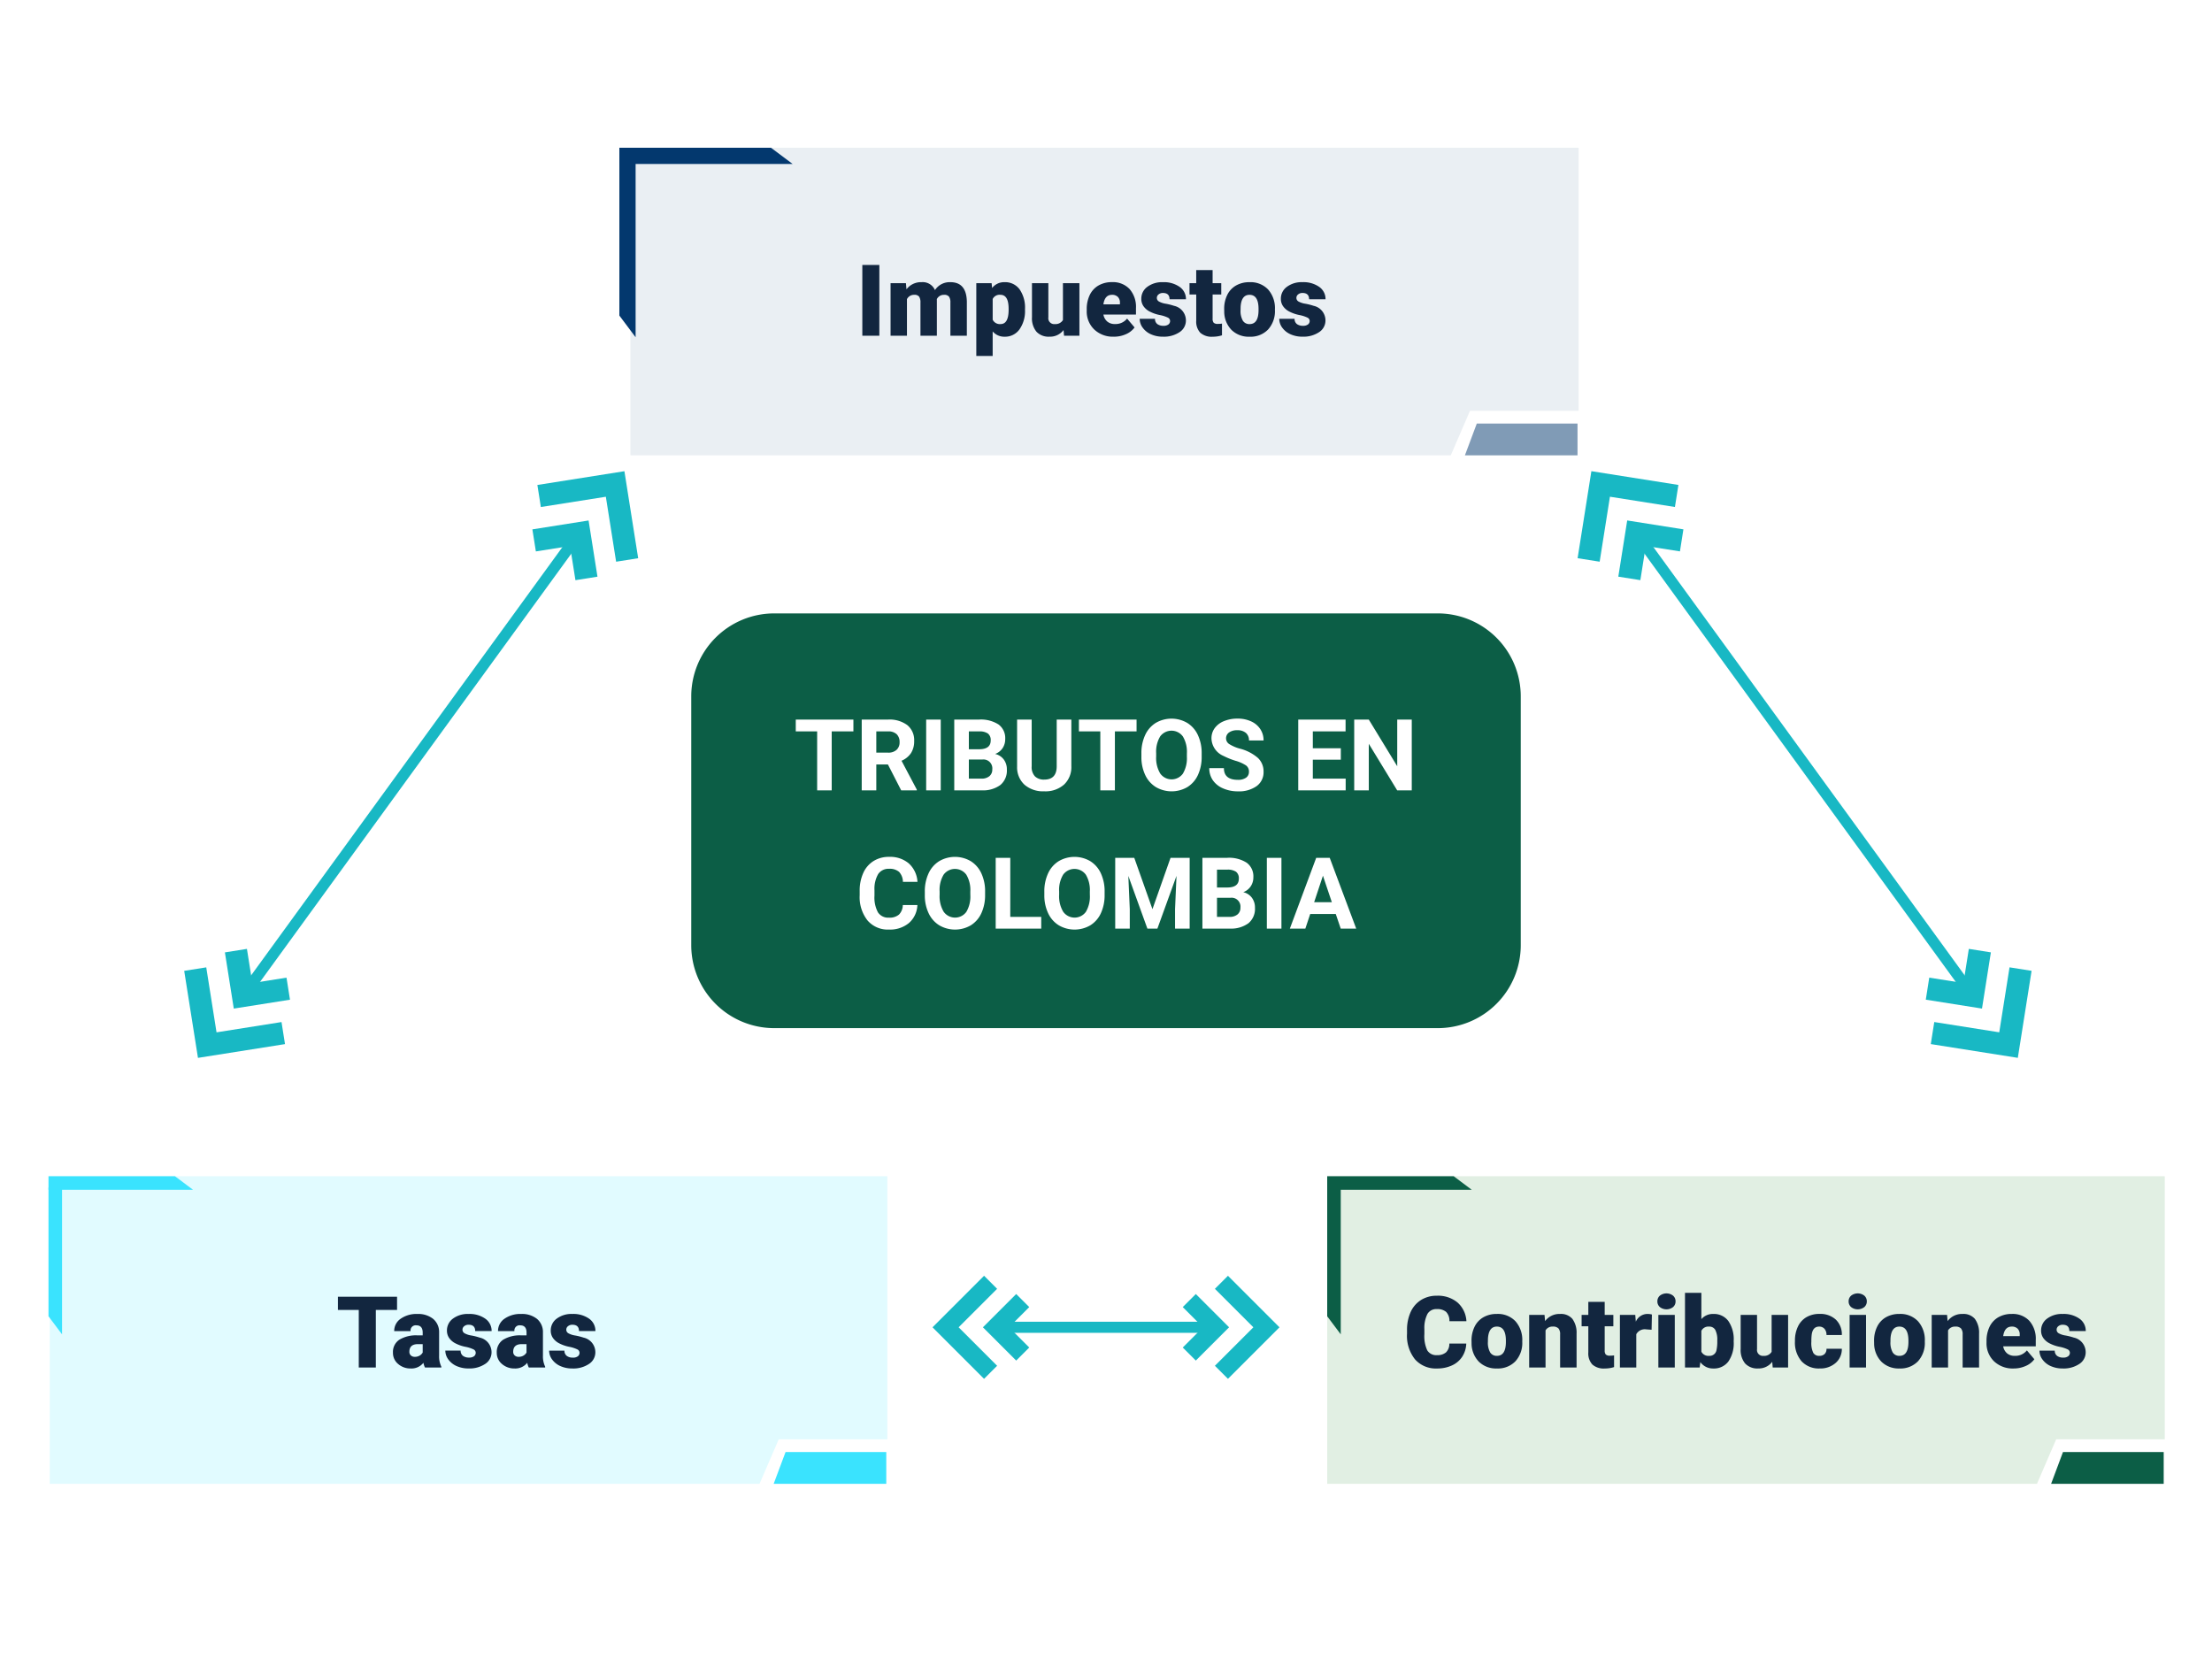 <svg xmlns="http://www.w3.org/2000/svg" width="400" height="299.797" viewBox="0 0 400 299.797">
  <g id="Grupo_1072172" data-name="Grupo 1072172" transform="translate(1626 10192.716)">
    <g id="Grupo_1072070" data-name="Grupo 1072070" transform="translate(4726 755.284)">
      <g id="Grupo_1072051" data-name="Grupo 1072051" transform="translate(-6352 -10948)">
        <rect id="Rectángulo_377635" data-name="Rectángulo 377635" width="400" height="299.797" fill="#fff"/>
      </g>
    </g>
    <g id="Grupo_1072162" data-name="Grupo 1072162" transform="translate(-1395.457 -9980.022)">
      <g id="Grupo_871603" data-name="Grupo 871603" transform="translate(3.456 0.023)">
        <g id="Grupo_870556" data-name="Grupo 870556" transform="translate(0)">
          <g id="Grupo_870548" data-name="Grupo 870548" transform="translate(0 0)">
            <path id="Sustracción_4" data-name="Sustracción 4" d="M6,0H157.461V47.573H137.823l-3.473,8.051H6Z" transform="translate(0 0)" fill="#e1efe3"/>
            <path id="Trazado_213850" data-name="Trazado 213850" d="M-1.851,1.311H16.362V7.059H-4Z" transform="translate(140.905 48.566)" fill="#0c5e46"/>
          </g>
        </g>
      </g>
    </g>
    <g id="Grupo_1072170" data-name="Grupo 1072170" transform="translate(-1626.457 -9980.022)">
      <g id="Grupo_871603-2" data-name="Grupo 871603" transform="translate(3.456 0.023)">
        <g id="Grupo_870556-2" data-name="Grupo 870556" transform="translate(0)">
          <g id="Grupo_870548-2" data-name="Grupo 870548" transform="translate(0 0)">
            <path id="Sustracción_4-2" data-name="Sustracción 4" d="M6,0H157.461V47.573H137.823l-3.473,8.051H6Z" transform="translate(0 0)" fill="#e1fbff"/>
            <path id="Trazado_213850-2" data-name="Trazado 213850" d="M-1.851,1.311H16.362V7.059H-4Z" transform="translate(140.905 48.566)" fill="#3ae3fe"/>
          </g>
        </g>
      </g>
    </g>
    <g id="Grupo_1072166" data-name="Grupo 1072166" transform="translate(-1501.457 -10166.022)">
      <g id="Grupo_871603-3" data-name="Grupo 871603" transform="translate(3.456 0.023)">
        <g id="Grupo_870556-3" data-name="Grupo 870556" transform="translate(0)">
          <g id="Grupo_870548-3" data-name="Grupo 870548" transform="translate(0 0)">
            <path id="Sustracción_4-3" data-name="Sustracción 4" d="M-14,0H157.461V47.573H137.823l-3.473,8.051H-14Z" transform="translate(0 0)" fill="#eaeff3"/>
            <path id="Trazado_213850-3" data-name="Trazado 213850" d="M-1.851,1.311H16.362V7.059H-4Z" transform="translate(140.905 48.566)" fill="#03386e" opacity="0.5"/>
          </g>
        </g>
      </g>
    </g>
    <path id="Trazado_609592" data-name="Trazado 609592" d="M32.013,17H28.937V4.2h3.076ZM36.82,7.49l.1,1.116a3.27,3.27,0,0,1,2.716-1.292,2.407,2.407,0,0,1,2.435,1.433,3.165,3.165,0,0,1,2.795-1.433q2.892,0,2.971,3.5V17H44.862V11a1.813,1.813,0,0,0-.246-1.063,1.048,1.048,0,0,0-.9-.334,1.4,1.4,0,0,0-1.31.782l.009.123V17H39.448V11.015a1.906,1.906,0,0,0-.237-1.081,1.045,1.045,0,0,0-.905-.334,1.42,1.42,0,0,0-1.3.782V17H34.043V7.49Zm21.533,4.825a5.735,5.735,0,0,1-1,3.538,3.2,3.2,0,0,1-2.694,1.323,2.742,2.742,0,0,1-2.153-.958v4.438H49.547V7.49h2.769l.088.879a2.742,2.742,0,0,1,2.241-1.055,3.224,3.224,0,0,1,2.733,1.3,5.805,5.805,0,0,1,.976,3.564Zm-2.962-.185q0-2.531-1.477-2.531a1.394,1.394,0,0,0-1.406.756V14.1a1.439,1.439,0,0,0,1.424.791q1.415,0,1.459-2.443Zm9.932,3.841a3.054,3.054,0,0,1-2.54,1.2,3,3,0,0,1-2.369-.91,3.826,3.826,0,0,1-.8-2.615V7.49h2.962v6.179a1.065,1.065,0,0,0,1.187,1.222,1.548,1.548,0,0,0,1.45-.729V7.49h2.979V17H65.411Zm9.088,1.2a4.889,4.889,0,0,1-3.542-1.305,4.507,4.507,0,0,1-1.354-3.4v-.246a5.84,5.84,0,0,1,.541-2.575,3.955,3.955,0,0,1,1.578-1.727,4.763,4.763,0,0,1,2.461-.611,4.117,4.117,0,0,1,3.164,1.244,4.887,4.887,0,0,1,1.16,3.467v1.151H72.53a2.135,2.135,0,0,0,.694,1.257,2.066,2.066,0,0,0,1.389.457,2.662,2.662,0,0,0,2.2-.984l1.354,1.6A3.784,3.784,0,0,1,76.6,16.723,5.3,5.3,0,0,1,74.411,17.176ZM74.077,9.6q-1.3,0-1.547,1.723h2.988v-.229a1.467,1.467,0,0,0-.36-1.1A1.434,1.434,0,0,0,74.077,9.6Zm10.512,4.729a.684.684,0,0,0-.4-.606,6.016,6.016,0,0,0-1.5-.475,6.853,6.853,0,0,1-1.828-.646,3.062,3.062,0,0,1-1.1-.971,2.319,2.319,0,0,1-.378-1.31,2.628,2.628,0,0,1,1.081-2.158,4.453,4.453,0,0,1,2.83-.848,4.934,4.934,0,0,1,3.023.853,2.666,2.666,0,0,1,1.143,2.241H84.492q0-1.143-1.2-1.143a1.194,1.194,0,0,0-.782.259.8.8,0,0,0-.316.646.737.737,0,0,0,.387.642,3.654,3.654,0,0,0,1.235.4,10.671,10.671,0,0,1,1.49.378,2.706,2.706,0,0,1,2.145,2.646,2.491,2.491,0,0,1-1.156,2.118,5.068,5.068,0,0,1-2.993.817,5.172,5.172,0,0,1-2.18-.439,3.645,3.645,0,0,1-1.494-1.2,2.707,2.707,0,0,1-.536-1.591h2.769a1.145,1.145,0,0,0,.439.962,1.808,1.808,0,0,0,1.081.3,1.422,1.422,0,0,0,.91-.246A.787.787,0,0,0,84.589,14.328Zm7.69-9.2V7.49h1.564V9.547H92.279V13.9a1.111,1.111,0,0,0,.193.747,1.037,1.037,0,0,0,.765.211,4.345,4.345,0,0,0,.738-.053v2.118a5.466,5.466,0,0,1-1.67.255,3.1,3.1,0,0,1-2.259-.721,2.954,2.954,0,0,1-.729-2.188V9.547H88.1V7.49h1.213V5.126Zm2.092,7.031a5.613,5.613,0,0,1,.554-2.536,3.96,3.96,0,0,1,1.591-1.709,4.791,4.791,0,0,1,2.435-.6,4.373,4.373,0,0,1,3.366,1.323,5.076,5.076,0,0,1,1.23,3.6v.105a4.925,4.925,0,0,1-1.235,3.529,4.384,4.384,0,0,1-3.344,1.305,4.434,4.434,0,0,1-3.261-1.217,4.761,4.761,0,0,1-1.327-3.3Zm2.962.185a3.538,3.538,0,0,0,.413,1.934,1.376,1.376,0,0,0,1.222.615q1.582,0,1.617-2.435v-.3q0-2.558-1.635-2.558-1.485,0-1.608,2.206Zm12.5,1.986a.684.684,0,0,0-.4-.606,6.016,6.016,0,0,0-1.5-.475A6.853,6.853,0,0,1,106.1,12.6a3.062,3.062,0,0,1-1.1-.971,2.319,2.319,0,0,1-.378-1.31,2.628,2.628,0,0,1,1.081-2.158,4.453,4.453,0,0,1,2.83-.848,4.934,4.934,0,0,1,3.023.853,2.666,2.666,0,0,1,1.143,2.241h-2.971q0-1.143-1.2-1.143a1.194,1.194,0,0,0-.782.259.8.8,0,0,0-.316.646.737.737,0,0,0,.387.642,3.654,3.654,0,0,0,1.235.4,10.671,10.671,0,0,1,1.49.378,2.706,2.706,0,0,1,2.145,2.646,2.491,2.491,0,0,1-1.156,2.118,5.068,5.068,0,0,1-2.993.817,5.172,5.172,0,0,1-2.18-.439,3.645,3.645,0,0,1-1.494-1.2,2.707,2.707,0,0,1-.536-1.591H107.1a1.145,1.145,0,0,0,.439.962,1.808,1.808,0,0,0,1.081.3,1.422,1.422,0,0,0,.91-.246A.787.787,0,0,0,109.831,14.328Z" transform="translate(-1499 -10149)" fill="#12263f"/>
    <path id="Trazado_609593" data-name="Trazado 609593" d="M57.8,6.585H53.963V17H50.878V6.585H47.108V4.2H57.8ZM62.849,17a3.344,3.344,0,0,1-.281-.853,2.754,2.754,0,0,1-2.285,1.028A3.374,3.374,0,0,1,58,16.363a2.588,2.588,0,0,1-.94-2.043A2.66,2.66,0,0,1,58.2,11.981a5.821,5.821,0,0,1,3.322-.791h.914v-.5q0-1.316-1.134-1.316a.927.927,0,0,0-1.055,1.042H57.286a2.655,2.655,0,0,1,1.173-2.239,4.931,4.931,0,0,1,2.993-.86,4.323,4.323,0,0,1,2.874.888,3.086,3.086,0,0,1,1.081,2.435v4.21a4.311,4.311,0,0,0,.4,2V17Zm-1.854-1.934a1.652,1.652,0,0,0,.918-.237,1.487,1.487,0,0,0,.523-.536V12.772h-.861q-1.547,0-1.547,1.389a.848.848,0,0,0,.272.655A.986.986,0,0,0,60.995,15.066Zm11.03-.738a.684.684,0,0,0-.4-.606,6.016,6.016,0,0,0-1.5-.475A6.853,6.853,0,0,1,68.3,12.6a3.062,3.062,0,0,1-1.1-.971,2.319,2.319,0,0,1-.378-1.31A2.628,2.628,0,0,1,67.9,8.163a4.453,4.453,0,0,1,2.83-.848,4.934,4.934,0,0,1,3.023.853A2.666,2.666,0,0,1,74.9,10.408H71.928q0-1.143-1.2-1.143a1.194,1.194,0,0,0-.782.259.8.8,0,0,0-.316.646.737.737,0,0,0,.387.642,3.654,3.654,0,0,0,1.235.4,10.671,10.671,0,0,1,1.49.378,2.706,2.706,0,0,1,2.145,2.646,2.491,2.491,0,0,1-1.156,2.118,5.068,5.068,0,0,1-2.993.817,5.172,5.172,0,0,1-2.18-.439,3.645,3.645,0,0,1-1.494-1.2,2.707,2.707,0,0,1-.536-1.591h2.769a1.145,1.145,0,0,0,.439.962,1.808,1.808,0,0,0,1.081.3,1.422,1.422,0,0,0,.91-.246A.787.787,0,0,0,72.025,14.328ZM81.623,17a3.344,3.344,0,0,1-.281-.853,2.754,2.754,0,0,1-2.285,1.028,3.374,3.374,0,0,1-2.285-.813,2.588,2.588,0,0,1-.94-2.043,2.66,2.66,0,0,1,1.143-2.338A5.821,5.821,0,0,1,80.3,11.19h.914v-.5q0-1.316-1.134-1.316a.927.927,0,0,0-1.055,1.042H76.059a2.655,2.655,0,0,1,1.173-2.239,4.931,4.931,0,0,1,2.993-.86A4.323,4.323,0,0,1,83.1,8.2a3.086,3.086,0,0,1,1.081,2.435v4.21a4.311,4.311,0,0,0,.4,2V17Zm-1.854-1.934a1.652,1.652,0,0,0,.918-.237,1.487,1.487,0,0,0,.523-.536V12.772h-.861q-1.547,0-1.547,1.389a.848.848,0,0,0,.272.655A.986.986,0,0,0,79.768,15.066Zm11.03-.738a.684.684,0,0,0-.4-.606,6.016,6.016,0,0,0-1.5-.475,6.853,6.853,0,0,1-1.828-.646,3.062,3.062,0,0,1-1.1-.971,2.319,2.319,0,0,1-.378-1.31,2.628,2.628,0,0,1,1.081-2.158,4.453,4.453,0,0,1,2.83-.848,4.934,4.934,0,0,1,3.023.853,2.666,2.666,0,0,1,1.143,2.241H90.7q0-1.143-1.2-1.143a1.194,1.194,0,0,0-.782.259.8.8,0,0,0-.316.646.737.737,0,0,0,.387.642,3.654,3.654,0,0,0,1.235.4,10.671,10.671,0,0,1,1.49.378,2.706,2.706,0,0,1,2.145,2.646A2.491,2.491,0,0,1,92.5,16.358a5.068,5.068,0,0,1-2.993.817,5.172,5.172,0,0,1-2.18-.439,3.645,3.645,0,0,1-1.494-1.2A2.707,2.707,0,0,1,85.3,13.95h2.769a1.145,1.145,0,0,0,.439.962,1.808,1.808,0,0,0,1.081.3,1.422,1.422,0,0,0,.91-.246A.787.787,0,0,0,90.8,14.328Z" transform="translate(-1612 -9962.409)" fill="#12263f"/>
    <path id="Trazado_609594" data-name="Trazado 609594" d="M12.149,12.667a4.673,4.673,0,0,1-.721,2.36,4.35,4.35,0,0,1-1.85,1.586,6.3,6.3,0,0,1-2.72.563,5.025,5.025,0,0,1-3.973-1.644,6.786,6.786,0,0,1-1.45-4.641v-.633A7.746,7.746,0,0,1,2.09,6.967a4.961,4.961,0,0,1,1.885-2.18,5.26,5.26,0,0,1,2.848-.769,5.516,5.516,0,0,1,3.744,1.226,4.844,4.844,0,0,1,1.608,3.379H9.1A2.292,2.292,0,0,0,8.51,6.945a2.422,2.422,0,0,0-1.687-.51A1.843,1.843,0,0,0,5.135,7.3a5.536,5.536,0,0,0-.562,2.751v.905a6.125,6.125,0,0,0,.514,2.927,1.882,1.882,0,0,0,1.771.879,2.369,2.369,0,0,0,1.626-.5,2.126,2.126,0,0,0,.6-1.591Zm.949-.51a5.613,5.613,0,0,1,.554-2.536,3.96,3.96,0,0,1,1.591-1.709,4.791,4.791,0,0,1,2.435-.6,4.373,4.373,0,0,1,3.366,1.323,5.076,5.076,0,0,1,1.23,3.6v.105a4.925,4.925,0,0,1-1.235,3.529,4.384,4.384,0,0,1-3.344,1.305,4.434,4.434,0,0,1-3.261-1.217,4.761,4.761,0,0,1-1.327-3.3Zm2.962.185a3.538,3.538,0,0,0,.413,1.934,1.376,1.376,0,0,0,1.222.615q1.582,0,1.617-2.435v-.3q0-2.558-1.635-2.558-1.485,0-1.608,2.206ZM26.3,7.49l.1,1.116a3.225,3.225,0,0,1,2.716-1.292,2.713,2.713,0,0,1,2.219.888,4.226,4.226,0,0,1,.76,2.672V17H29.12V11a1.6,1.6,0,0,0-.29-1.059A1.342,1.342,0,0,0,27.776,9.6a1.413,1.413,0,0,0-1.292.686V17H23.522V7.49ZM37.18,5.126V7.49h1.564V9.547H37.18V13.9a1.111,1.111,0,0,0,.193.747,1.037,1.037,0,0,0,.765.211,4.345,4.345,0,0,0,.738-.053v2.118a5.466,5.466,0,0,1-1.67.255,3.1,3.1,0,0,1-2.259-.721,2.954,2.954,0,0,1-.729-2.188V9.547H33.005V7.49h1.213V5.126Zm8.481,5.045-.976-.07a1.752,1.752,0,0,0-1.793.879V17H39.931V7.49h2.777l.1,1.222a2.294,2.294,0,0,1,2.083-1.4,2.888,2.888,0,0,1,.826.105ZM49.854,17H46.883V7.49h2.971ZM46.707,5.038A1.322,1.322,0,0,1,47.164,4a1.943,1.943,0,0,1,2.373,0,1.322,1.322,0,0,1,.457,1.037,1.322,1.322,0,0,1-.457,1.037,1.943,1.943,0,0,1-2.373,0A1.322,1.322,0,0,1,46.707,5.038Zm13.8,7.286a5.8,5.8,0,0,1-.967,3.595,3.238,3.238,0,0,1-2.725,1.257,2.81,2.81,0,0,1-2.338-1.151L54.354,17H51.7V3.5h2.962V8.255a2.711,2.711,0,0,1,2.136-.94,3.239,3.239,0,0,1,2.742,1.274,5.826,5.826,0,0,1,.967,3.586Zm-2.971-.189a3.866,3.866,0,0,0-.365-1.952A1.229,1.229,0,0,0,56.05,9.6a1.418,1.418,0,0,0-1.389.763v3.773a1.426,1.426,0,0,0,1.406.755,1.258,1.258,0,0,0,1.327-1.018A7.309,7.309,0,0,0,57.536,12.135Zm9.94,3.836a3.054,3.054,0,0,1-2.54,1.2,3,3,0,0,1-2.369-.91,3.826,3.826,0,0,1-.8-2.615V7.49h2.962v6.179a1.065,1.065,0,0,0,1.187,1.222,1.548,1.548,0,0,0,1.45-.729V7.49h2.979V17H67.564Zm8.508-1.081a1.317,1.317,0,0,0,.967-.338,1.241,1.241,0,0,0,.334-.945h2.777a3.288,3.288,0,0,1-1.121,2.566,4.168,4.168,0,0,1-2.887,1,4.22,4.22,0,0,1-3.27-1.3,5.125,5.125,0,0,1-1.2-3.6v-.123A5.792,5.792,0,0,1,72.121,9.6a3.872,3.872,0,0,1,1.534-1.7,4.573,4.573,0,0,1,2.373-.593,4.116,4.116,0,0,1,2.944,1.028,3.647,3.647,0,0,1,1.09,2.786H77.285A1.626,1.626,0,0,0,76.924,10a1.244,1.244,0,0,0-.967-.4q-1.151,0-1.345,1.468a10.357,10.357,0,0,0-.062,1.283,4.068,4.068,0,0,0,.343,1.986A1.187,1.187,0,0,0,75.984,14.891ZM84.439,17H81.468V7.49h2.971ZM81.292,5.038A1.322,1.322,0,0,1,81.749,4a1.943,1.943,0,0,1,2.373,0,1.322,1.322,0,0,1,.457,1.037,1.322,1.322,0,0,1-.457,1.037,1.943,1.943,0,0,1-2.373,0A1.322,1.322,0,0,1,81.292,5.038Zm4.6,7.119a5.613,5.613,0,0,1,.554-2.536,3.96,3.96,0,0,1,1.591-1.709,4.791,4.791,0,0,1,2.435-.6,4.373,4.373,0,0,1,3.366,1.323,5.076,5.076,0,0,1,1.23,3.6v.105a4.925,4.925,0,0,1-1.235,3.529,4.384,4.384,0,0,1-3.344,1.305,4.434,4.434,0,0,1-3.261-1.217,4.761,4.761,0,0,1-1.327-3.3Zm2.962.185a3.538,3.538,0,0,0,.413,1.934,1.376,1.376,0,0,0,1.222.615q1.582,0,1.617-2.435v-.3Q92.1,9.6,90.468,9.6q-1.485,0-1.608,2.206ZM99.09,7.49l.1,1.116A3.225,3.225,0,0,1,101.9,7.314a2.713,2.713,0,0,1,2.219.888,4.226,4.226,0,0,1,.76,2.672V17h-2.971V11a1.6,1.6,0,0,0-.29-1.059,1.342,1.342,0,0,0-1.055-.338,1.413,1.413,0,0,0-1.292.686V17H96.313V7.49Zm12.032,9.686a4.889,4.889,0,0,1-3.542-1.305,4.507,4.507,0,0,1-1.354-3.4v-.246a5.84,5.84,0,0,1,.541-2.575,3.955,3.955,0,0,1,1.578-1.727,4.763,4.763,0,0,1,2.461-.611,4.117,4.117,0,0,1,3.164,1.244,4.887,4.887,0,0,1,1.16,3.467v1.151h-5.889a2.135,2.135,0,0,0,.694,1.257,2.066,2.066,0,0,0,1.389.457,2.662,2.662,0,0,0,2.2-.984l1.354,1.6a3.784,3.784,0,0,1-1.569,1.217A5.3,5.3,0,0,1,111.122,17.176ZM110.788,9.6q-1.3,0-1.547,1.723h2.988v-.229a1.467,1.467,0,0,0-.36-1.1A1.434,1.434,0,0,0,110.788,9.6ZM121.3,14.328a.684.684,0,0,0-.4-.606,6.016,6.016,0,0,0-1.5-.475,6.853,6.853,0,0,1-1.828-.646,3.062,3.062,0,0,1-1.1-.971,2.319,2.319,0,0,1-.378-1.31,2.628,2.628,0,0,1,1.081-2.158,4.453,4.453,0,0,1,2.83-.848,4.934,4.934,0,0,1,3.023.853,2.666,2.666,0,0,1,1.143,2.241H121.2q0-1.143-1.2-1.143a1.194,1.194,0,0,0-.782.259.8.8,0,0,0-.316.646.737.737,0,0,0,.387.642,3.654,3.654,0,0,0,1.235.4,10.671,10.671,0,0,1,1.49.378,2.706,2.706,0,0,1,2.145,2.646A2.491,2.491,0,0,1,123,16.358a5.068,5.068,0,0,1-2.993.817,5.172,5.172,0,0,1-2.18-.439,3.645,3.645,0,0,1-1.494-1.2,2.707,2.707,0,0,1-.536-1.591h2.769a1.145,1.145,0,0,0,.439.962,1.808,1.808,0,0,0,1.081.3,1.422,1.422,0,0,0,.91-.246A.787.787,0,0,0,121.3,14.328Z" transform="translate(-1373 -9962.409)" fill="#12263f"/>
    <path id="Trazado_609564" data-name="Trazado 609564" d="M15,0H135a15,15,0,0,1,15,15V60a15,15,0,0,1-15,15H15A15,15,0,0,1,0,60V15A15,15,0,0,1,15,0Z" transform="translate(-1501 -10081.785)" fill="#0c5e46"/>
    <path id="Trazado_609595" data-name="Trazado 609595" d="M20.323,6.339H16.4V17H13.767V6.339H9.9V4.2H20.323Zm6.24,5.977h-2.1V17H21.826V4.2h4.755a5.375,5.375,0,0,1,3.5,1.011A3.488,3.488,0,0,1,31.31,8.07a3.937,3.937,0,0,1-.567,2.184,3.866,3.866,0,0,1-1.718,1.393l2.769,5.229V17h-2.83Zm-2.1-2.136H26.59a2.178,2.178,0,0,0,1.538-.505,1.806,1.806,0,0,0,.545-1.393,1.933,1.933,0,0,0-.514-1.424,2.137,2.137,0,0,0-1.578-.519H24.463ZM36.117,17H33.48V4.2h2.637Zm2.443,0V4.2h4.482a5.886,5.886,0,0,1,3.533.892,3.05,3.05,0,0,1,1.2,2.615A2.891,2.891,0,0,1,47.3,9.367a2.792,2.792,0,0,1-1.345,1.05,2.7,2.7,0,0,1,1.551.993,2.936,2.936,0,0,1,.567,1.828,3.377,3.377,0,0,1-1.178,2.795A5.3,5.3,0,0,1,43.535,17ZM41.2,11.428v3.454h2.259a2.18,2.18,0,0,0,1.455-.444,1.522,1.522,0,0,0,.523-1.226,1.607,1.607,0,0,0-1.819-1.784Zm0-1.863h1.951q2-.035,2-1.591a1.47,1.47,0,0,0-.505-1.252,2.658,2.658,0,0,0-1.6-.382H41.2ZM59.733,4.2v8.429a4.315,4.315,0,0,1-1.314,3.322,5.066,5.066,0,0,1-3.59,1.222,5.123,5.123,0,0,1-3.56-1.187,4.242,4.242,0,0,1-1.345-3.261V4.2h2.637v8.446a2.438,2.438,0,0,0,.6,1.833,2.311,2.311,0,0,0,1.666.576q2.224,0,2.259-2.338V4.2ZM71.528,6.339h-3.92V17H64.972V6.339H61.1V4.2H71.528ZM83.3,10.892a7.725,7.725,0,0,1-.668,3.313,5.03,5.03,0,0,1-1.912,2.2,5.649,5.649,0,0,1-5.691.009,5.08,5.08,0,0,1-1.934-2.184,7.5,7.5,0,0,1-.694-3.265v-.633A7.685,7.685,0,0,1,73.08,7,5.072,5.072,0,0,1,75,4.8a5.64,5.64,0,0,1,5.687,0A5.072,5.072,0,0,1,82.616,7,7.663,7.663,0,0,1,83.3,10.32Zm-2.672-.58A5.385,5.385,0,0,0,79.9,7.253a2.546,2.546,0,0,0-4.1-.013,5.324,5.324,0,0,0-.729,3.028v.624a5.453,5.453,0,0,0,.721,3.041,2.524,2.524,0,0,0,4.113.04,5.421,5.421,0,0,0,.721-3.037Zm11.224,3.331a1.353,1.353,0,0,0-.527-1.147,6.917,6.917,0,0,0-1.9-.844,13.458,13.458,0,0,1-2.171-.875A3.547,3.547,0,0,1,85.072,7.6a3.09,3.09,0,0,1,.584-1.85,3.812,3.812,0,0,1,1.679-1.27,6.318,6.318,0,0,1,2.457-.457,5.751,5.751,0,0,1,2.443.5,3.891,3.891,0,0,1,1.666,1.4,3.668,3.668,0,0,1,.593,2.057H91.857A1.726,1.726,0,0,0,91.3,6.616a2.276,2.276,0,0,0-1.556-.488,2.432,2.432,0,0,0-1.5.409,1.289,1.289,0,0,0-.536,1.077,1.235,1.235,0,0,0,.628,1.046,7.1,7.1,0,0,0,1.85.791,7.994,7.994,0,0,1,3.278,1.679,3.343,3.343,0,0,1,1.028,2.5,3.08,3.08,0,0,1-1.257,2.606,5.5,5.5,0,0,1-3.384.945,6.534,6.534,0,0,1-2.689-.541,4.256,4.256,0,0,1-1.85-1.481,3.793,3.793,0,0,1-.637-2.18h2.646q0,2.118,2.531,2.118a2.462,2.462,0,0,0,1.468-.382A1.244,1.244,0,0,0,91.849,13.643Zm16.611-2.188H103.4v3.428h5.941V17h-8.578V4.2h8.561V6.339H103.4v3.05h5.063ZM121.292,17h-2.637l-5.133-8.42V17h-2.637V4.2h2.637l5.142,8.438V4.2h2.628Zm-89.4,20.737a4.528,4.528,0,0,1-1.525,3.252,5.355,5.355,0,0,1-3.625,1.187,4.816,4.816,0,0,1-3.872-1.657,6.793,6.793,0,0,1-1.411-4.548v-.782a7.671,7.671,0,0,1,.65-3.252,4.874,4.874,0,0,1,1.859-2.158,5.207,5.207,0,0,1,2.808-.751,5.217,5.217,0,0,1,3.568,1.187,4.866,4.866,0,0,1,1.564,3.331H29.275a2.673,2.673,0,0,0-.69-1.8,2.555,2.555,0,0,0-1.806-.558,2.24,2.24,0,0,0-1.973.945,5.3,5.3,0,0,0-.672,2.931v.967a5.667,5.667,0,0,0,.628,3.032,2.2,2.2,0,0,0,1.982.958,2.6,2.6,0,0,0,1.824-.558,2.521,2.521,0,0,0,.69-1.727Zm12.243-1.846a7.725,7.725,0,0,1-.668,3.313,5.03,5.03,0,0,1-1.912,2.2,5.649,5.649,0,0,1-5.691.009,5.08,5.08,0,0,1-1.934-2.184,7.5,7.5,0,0,1-.694-3.265v-.633A7.685,7.685,0,0,1,33.92,32,5.072,5.072,0,0,1,35.845,29.8a5.64,5.64,0,0,1,5.687,0A5.072,5.072,0,0,1,43.456,32a7.663,7.663,0,0,1,.681,3.318Zm-2.672-.58a5.385,5.385,0,0,0-.721-3.059,2.546,2.546,0,0,0-4.1-.013,5.324,5.324,0,0,0-.729,3.028v.624a5.453,5.453,0,0,0,.721,3.041,2.524,2.524,0,0,0,4.113.04,5.421,5.421,0,0,0,.721-3.037Zm7.225,4.57h5.6V42H46.053V29.2H48.69Zm17.06-3.99a7.725,7.725,0,0,1-.668,3.313,5.03,5.03,0,0,1-1.912,2.2,5.649,5.649,0,0,1-5.691.009,5.08,5.08,0,0,1-1.934-2.184,7.5,7.5,0,0,1-.694-3.265v-.633A7.685,7.685,0,0,1,55.532,32,5.072,5.072,0,0,1,57.457,29.8a5.64,5.64,0,0,1,5.687,0A5.072,5.072,0,0,1,65.068,32a7.663,7.663,0,0,1,.681,3.318Zm-2.672-.58a5.385,5.385,0,0,0-.721-3.059,2.546,2.546,0,0,0-4.1-.013,5.324,5.324,0,0,0-.729,3.028v.624a5.453,5.453,0,0,0,.721,3.041,2.524,2.524,0,0,0,4.113.04,5.421,5.421,0,0,0,.721-3.037ZM71.111,29.2,74.4,38.484l3.27-9.281H81.13V42H78.485V38.5l.264-6.038L75.294,42H73.484l-3.445-9.527L70.3,38.5V42H67.666V29.2ZM83.433,42V29.2h4.482a5.886,5.886,0,0,1,3.533.892,3.05,3.05,0,0,1,1.2,2.615,2.891,2.891,0,0,1-.483,1.657,2.792,2.792,0,0,1-1.345,1.05,2.7,2.7,0,0,1,1.551.993,2.936,2.936,0,0,1,.567,1.828,3.377,3.377,0,0,1-1.178,2.795A5.3,5.3,0,0,1,88.408,42Zm2.637-5.572v3.454h2.259a2.18,2.18,0,0,0,1.455-.444,1.522,1.522,0,0,0,.523-1.226,1.607,1.607,0,0,0-1.819-1.784Zm0-1.863h1.951q2-.035,2-1.591a1.47,1.47,0,0,0-.505-1.252,2.658,2.658,0,0,0-1.6-.382H86.07ZM97.724,42H95.087V29.2h2.637Zm9.826-2.637h-4.623L102.048,42h-2.8l4.764-12.8h2.443l4.79,12.8h-2.8Zm-3.911-2.136h3.2l-1.608-4.79Z" transform="translate(-1492 -10066.785)" fill="#fff"/>
    <g id="Grupo_1072156" data-name="Grupo 1072156" transform="translate(-1482.667 -10131.729) rotate(-180)">
      <path id="Trazado_213855" data-name="Trazado 213855" d="M0,0,2.937,3.917V31.822H0Z" transform="translate(28.395 0)" fill="#03386e"/>
      <path id="Trazado_213856" data-name="Trazado 213856" d="M0,31.333l2.937-3.917V0H0Z" transform="translate(31.333 31.333) rotate(90)" fill="#03386e"/>
    </g>
    <g id="Grupo_1072163" data-name="Grupo 1072163" transform="translate(-1359.86 -9951.409) rotate(-180)">
      <path id="Trazado_213855-2" data-name="Trazado 213855" d="M0,0,2.451,3.267V26.548H0Z" transform="translate(23.689 0)" fill="#0c5e46"/>
      <path id="Trazado_213856-2" data-name="Trazado 213856" d="M0,26.14l2.451-3.267V0H0Z" transform="translate(26.14 26.14) rotate(90)" fill="#0c5e46"/>
    </g>
    <g id="Grupo_1072171" data-name="Grupo 1072171" transform="translate(-1591.091 -9951.409) rotate(-180)">
      <path id="Trazado_213855-3" data-name="Trazado 213855" d="M0,0,2.451,3.267V26.548H0Z" transform="translate(23.689 0)" fill="#3ae3fe"/>
      <path id="Trazado_213856-3" data-name="Trazado 213856" d="M0,26.14l2.451-3.267V0H0Z" transform="translate(26.14 26.14) rotate(90)" fill="#3ae3fe"/>
    </g>
    <g id="Grupo_1072167" data-name="Grupo 1072167" transform="matrix(0.588, -0.809, 0.809, 0.588, -1599.315, -10008.029)">
      <g id="Grupo_871598" data-name="Grupo 871598" transform="translate(21.147 22.531) rotate(180)">
        <path id="Trazado_213857" data-name="Trazado 213857" d="M2.855,22.531,0,19.677l8.411-8.412L0,2.854,2.855,0,14.12,11.266Z" transform="translate(7.026 0)" fill="#18b8c4"/>
        <path id="Trazado_213858" data-name="Trazado 213858" d="M0,11.7,4.421,7.275,0,2.854,2.854,0,10.13,7.275,2.854,14.55Z" transform="translate(0 3.991)" fill="#18b8c4"/>
      </g>
      <g id="Grupo_872766" data-name="Grupo 872766" transform="translate(110 0)">
        <path id="Trazado_213857-2" data-name="Trazado 213857" d="M2.855,0,0,2.854l8.411,8.412L0,19.677l2.855,2.854L14.12,11.266Z" transform="translate(7.026)" fill="#18b8c4"/>
        <path id="Trazado_213858-2" data-name="Trazado 213858" d="M0,2.854,4.421,7.275,0,11.7,2.854,14.55,10.13,7.275,2.854,0Z" transform="translate(0 3.99)" fill="#18b8c4"/>
      </g>
      <path id="Trazado_217429" data-name="Trazado 217429" d="M0,0H100.69" transform="translate(14.892 11.266)" fill="none" stroke="#18b8c4" stroke-width="2"/>
    </g>
    <g id="Grupo_1072168" data-name="Grupo 1072168" transform="matrix(-0.588, -0.809, 0.809, -0.588, -1270.228, -9994.785)">
      <g id="Grupo_871598-2" data-name="Grupo 871598" transform="translate(21.147 22.531) rotate(180)">
        <path id="Trazado_213857-3" data-name="Trazado 213857" d="M2.855,0,0,2.854l8.411,8.412L0,19.677l2.855,2.854L14.12,11.266Z" transform="translate(7.026 0)" fill="#18b8c4"/>
        <path id="Trazado_213858-3" data-name="Trazado 213858" d="M0,2.854,4.421,7.275,0,11.7,2.854,14.55,10.13,7.275,2.854,0Z" transform="translate(0 3.99)" fill="#18b8c4"/>
      </g>
      <g id="Grupo_872766-2" data-name="Grupo 872766" transform="translate(110 0)">
        <path id="Trazado_213857-4" data-name="Trazado 213857" d="M2.855,22.531,0,19.677l8.411-8.412L0,2.854,2.855,0,14.12,11.266Z" transform="translate(7.026 0)" fill="#18b8c4"/>
        <path id="Trazado_213858-4" data-name="Trazado 213858" d="M0,11.7,4.421,7.275,0,2.854,2.854,0,10.13,7.275,2.854,14.55Z" transform="translate(0 3.991)" fill="#18b8c4"/>
      </g>
      <path id="Trazado_217429-2" data-name="Trazado 217429" d="M0,0H100.69" transform="translate(14.892 11.266)" fill="none" stroke="#18b8c4" stroke-width="2"/>
    </g>
    <g id="Grupo_1072169" data-name="Grupo 1072169" transform="translate(-1394.63 -9943.364) rotate(180)">
      <g id="Grupo_871598-3" data-name="Grupo 871598" transform="translate(17.49 18.636) rotate(180)">
        <path id="Trazado_213857-5" data-name="Trazado 213857" d="M2.361,18.636,0,16.275,6.957,9.318,0,2.361,2.361,0l9.318,9.318Z" transform="translate(5.812)" fill="#18b8c4"/>
        <path id="Trazado_213858-5" data-name="Trazado 213858" d="M0,9.674,3.657,6.017,0,2.361,2.361,0,8.379,6.017,2.361,12.034Z" transform="translate(0 3.301)" fill="#18b8c4"/>
      </g>
      <g id="Grupo_872766-3" data-name="Grupo 872766" transform="translate(45.249 0)">
        <path id="Trazado_213857-6" data-name="Trazado 213857" d="M2.361,0,0,2.361,6.957,9.318,0,16.275l2.361,2.361,9.318-9.318Z" transform="translate(5.812)" fill="#18b8c4"/>
        <path id="Trazado_213858-6" data-name="Trazado 213858" d="M0,2.361,3.657,6.017,0,9.674l2.361,2.361L8.379,6.017,2.361,0Z" transform="translate(0 3.3)" fill="#18b8c4"/>
      </g>
      <path id="Trazado_217429-3" data-name="Trazado 217429" d="M0,0H37.549" transform="translate(12.317 9.318)" fill="none" stroke="#18b8c4" stroke-width="2"/>
    </g>
  </g>
</svg>
